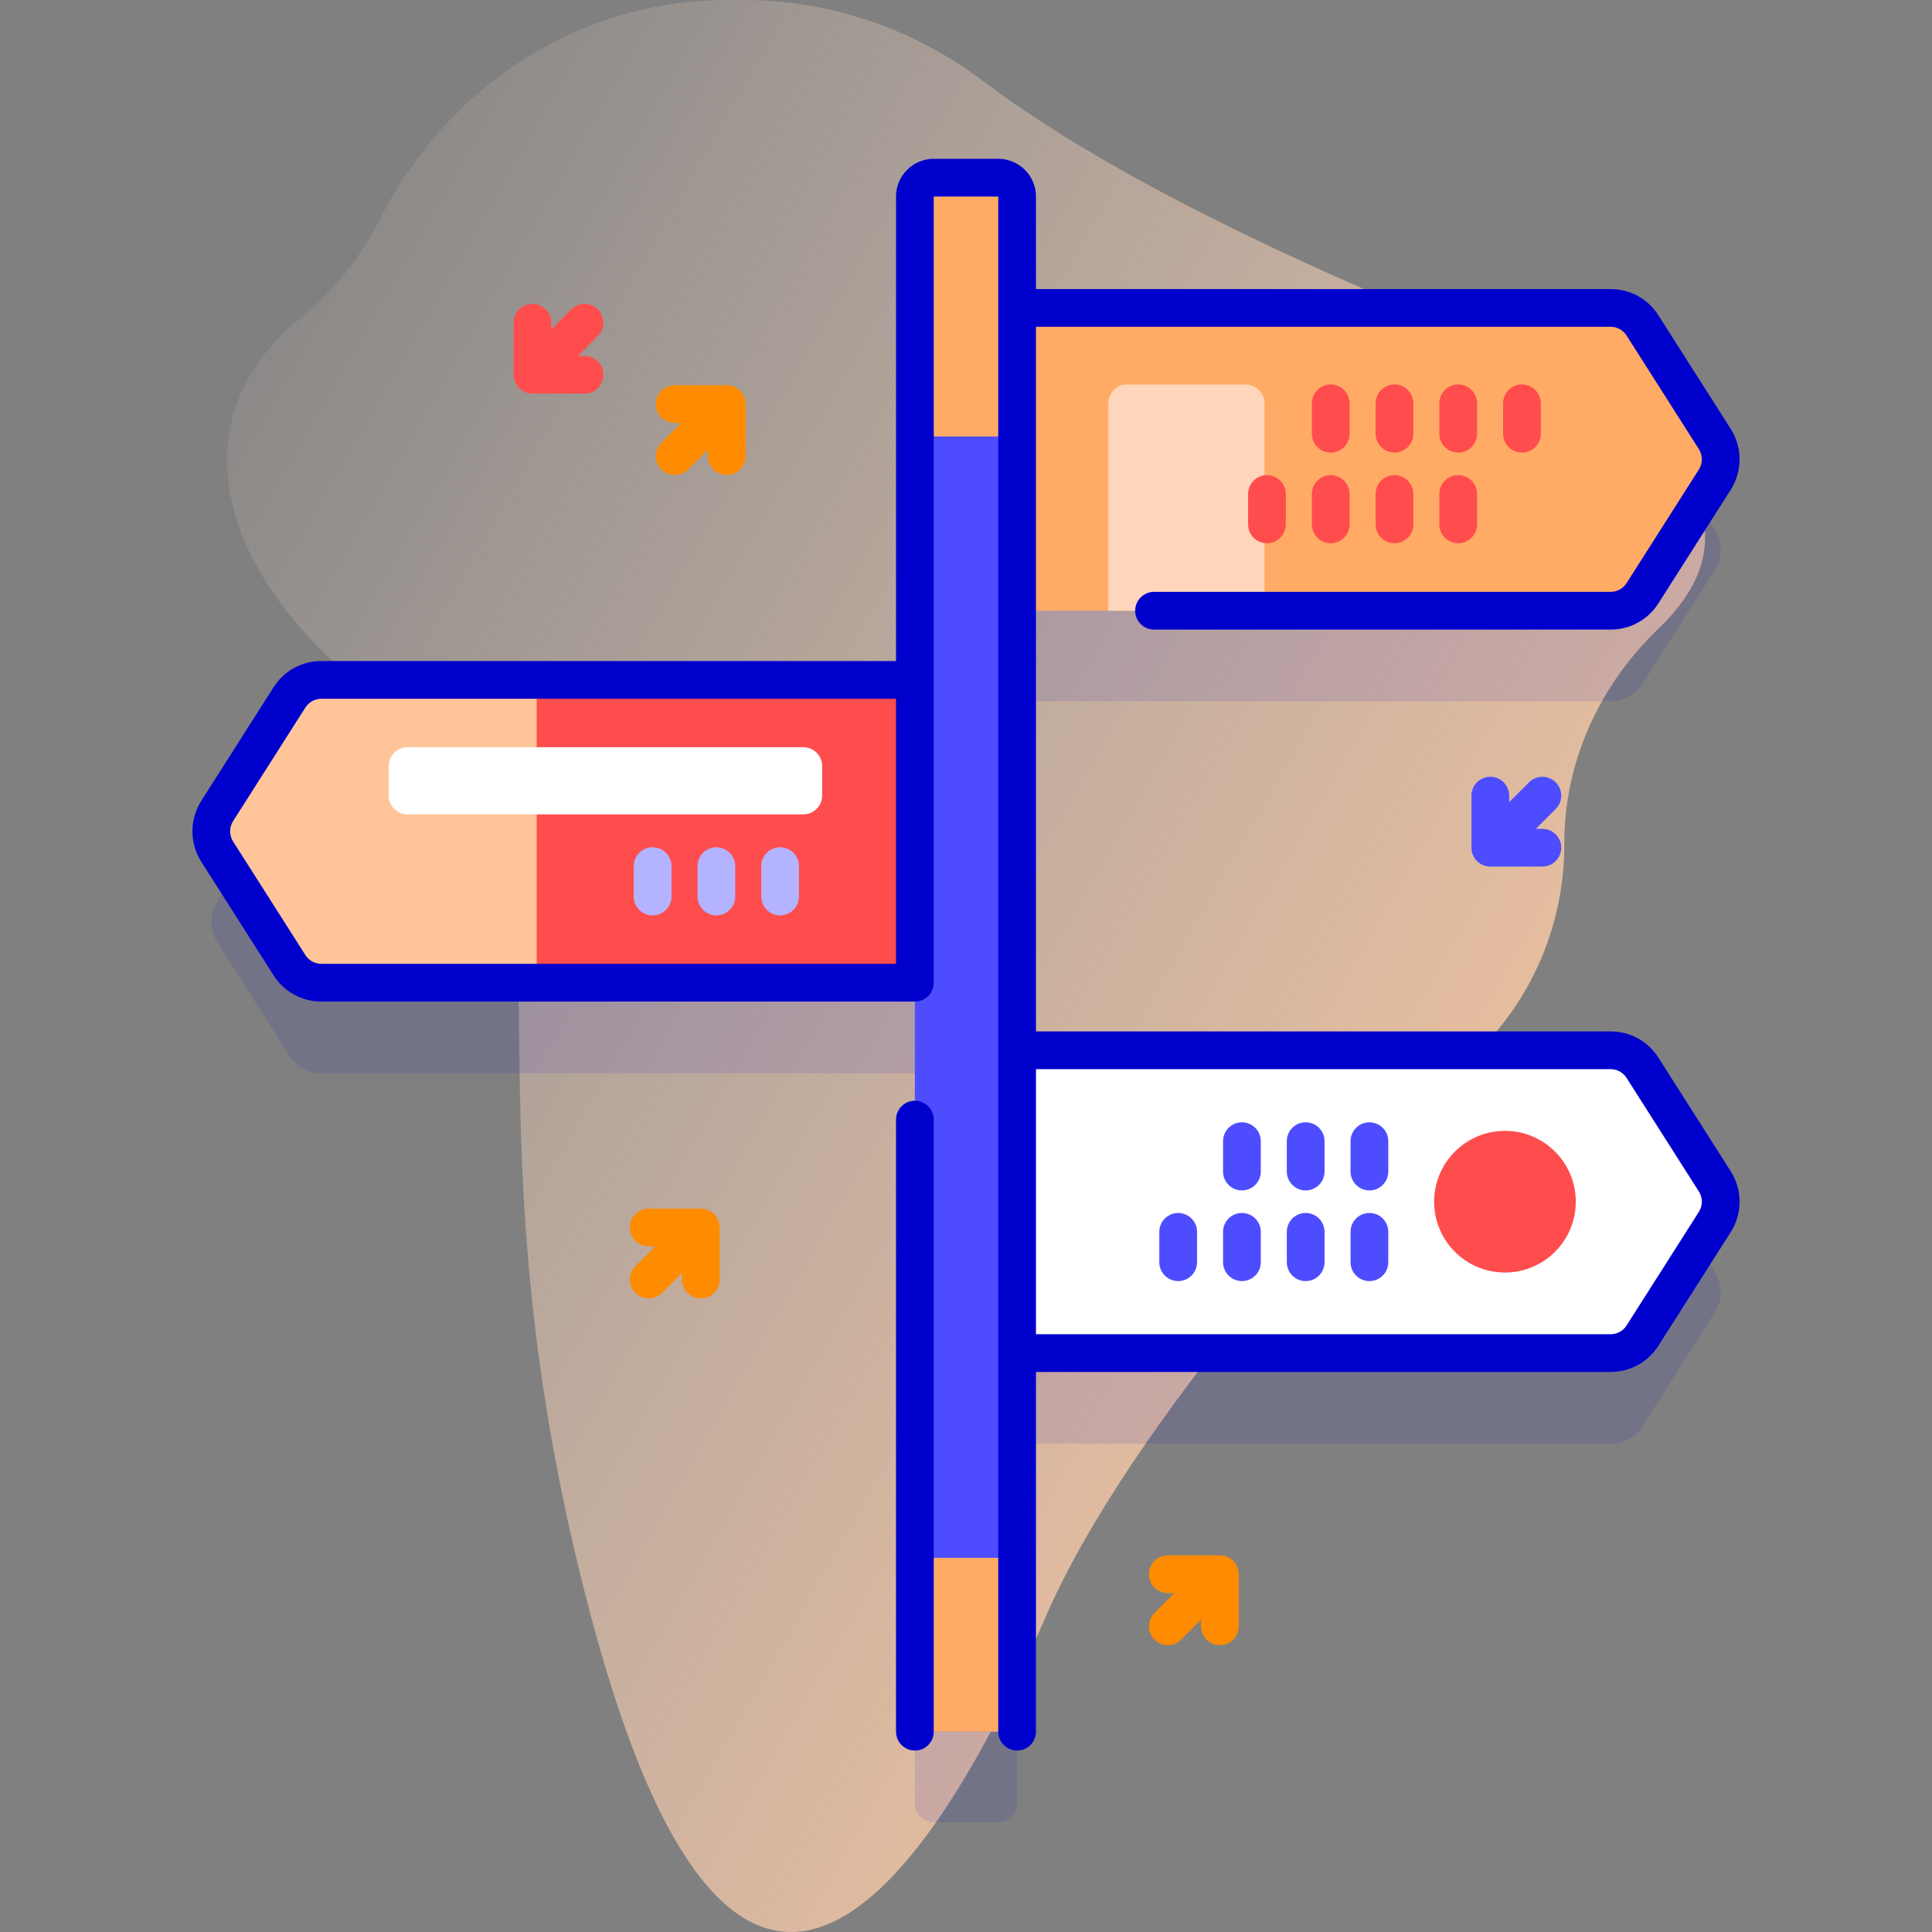 <svg id="Capa_1" enable-background="new 0 0 512 512" height="512" viewBox="0 0 512 512" width="512" xmlns="http://www.w3.org/2000/svg" xmlns:xlink="http://www.w3.org/1999/xlink"><rect x="0" y="0" width="512" height="512" fill="#808080" stroke="none"/><linearGradient id="SVGID_1_" gradientUnits="userSpaceOnUse" x1="453.605" x2="-8.166" y1="388.994" y2="124.461"><stop offset=".002" stop-color="#ffc599"/><stop offset=".992" stop-color="#ffe8dc" stop-opacity="0"/></linearGradient><g><path d="m192.663 0c-39.223 0-74.182 22.903-91.892 57.9-4.74 9.368-11.512 18.548-21.144 26.373-38.525 31.302-15.78 79.458 31.839 108.352s6.686 91.497 45.211 235.966 89.089 72.234 120.391 0c22.327-51.524 82.754-117.355 115.569-150.869 14.075-14.374 21.92-33.711 21.92-53.828v-.535c0-21.635 9.435-41.911 25.064-56.871 18.129-17.353 27.063-46.698-54.201-79.806-67.72-27.59-104.741-49.954-124.671-65.052-18.34-13.893-40.602-21.63-63.609-21.63z" fill="url(#SVGID_1_)"/><g><path d="m435.276 306.971c-1.836-2.884-5.017-4.631-8.436-4.631h-157.297v-116.491h157.297c3.419 0 6.601-1.747 8.436-4.631l19.172-30.122c2.085-3.276 2.085-7.463 0-10.739l-19.172-30.122c-1.836-2.884-5.017-4.631-8.436-4.631h-157.297v-29.517c0-2.761-2.239-5-5-5h-17.089c-2.761 0-5 2.239-5 5v128.093h-157.296c-3.419 0-6.601 1.747-8.436 4.631l-19.172 30.122c-2.085 3.276-2.085 7.463 0 10.739l19.172 30.122c1.836 2.884 5.017 4.631 8.436 4.631h157.297v193.489c0 2.761 2.239 5 5 5h17.089c2.761 0 5-2.239 5-5v-95.328h157.296c3.419 0 6.601-1.747 8.436-4.631l19.172-30.122c2.085-3.276 2.085-7.463 0-10.739z" fill="#00c" opacity=".1"/><g><g><path d="m426.84 161.849h-168.95v-80.244h168.95c3.419 0 6.601 1.747 8.436 4.631l19.172 30.122c2.085 3.276 2.085 7.463 0 10.739l-19.172 30.122c-1.835 2.884-5.017 4.63-8.436 4.63z" fill="#ffab66"/><path d="m335.104 161.849h-41.389v-54.96c0-2.761 2.239-5 5-5h31.389c2.761 0 5 2.239 5 5z" fill="#ffd6bb"/></g><path d="m426.84 358.585h-168.95v-80.245h168.95c3.419 0 6.601 1.747 8.436 4.631l19.172 30.122c2.085 3.276 2.085 7.463 0 10.739l-19.172 30.122c-1.835 2.884-5.017 4.631-8.436 4.631z" fill="#fff"/><g><path d="m85.158 260.424h168.95v-80.244h-168.95c-3.419 0-6.601 1.747-8.436 4.631l-19.172 30.122c-2.085 3.276-2.085 7.463 0 10.739l19.172 30.122c1.835 2.884 5.017 4.63 8.436 4.63z" fill="#ff4d4d"/><path d="m142.235 180.18h-57.077c-3.419 0-6.601 1.746-8.436 4.631l-19.172 30.122c-2.085 3.276-2.085 7.463 0 10.739l19.172 30.122c1.836 2.884 5.017 4.631 8.436 4.631h57.078v-80.245z" fill="#ffc599"/></g></g><path d="m269.543 458.913h-27.089v-406.826c0-2.761 2.239-5 5-5h17.089c2.761 0 5 2.239 5 5z" fill="#4d4dff"/><path d="m269.543 115.673v-63.586c0-2.761-2.239-5-5-5h-17.089c-2.761 0-5 2.239-5 5v63.587h27.089z" fill="#ffab66"/><path d="m242.455 412.846h27.089v46.067h-27.089z" fill="#ffab66"/><g fill="#00c"><path d="m458.666 310.408-19.172-30.123c-2.769-4.349-7.499-6.945-12.654-6.945h-152.296v-186.736h152.296c1.719 0 3.296.866 4.219 2.315l19.171 30.122c1.038 1.631 1.039 3.738.001 5.369l-19.172 30.122c-.923 1.45-2.5 2.316-4.219 2.316h-121.007c-2.762 0-5 2.238-5 5s2.238 5 5 5h121.007c5.155 0 9.886-2.597 12.654-6.946l19.172-30.123c3.114-4.892 3.114-11.214 0-16.107l-19.172-30.122c-2.769-4.349-7.499-6.945-12.654-6.945h-152.296v-24.518c0-5.514-4.486-10-10-10h-17.09c-5.514 0-10 4.486-10 10v123.093h-152.295c-5.148 0-9.879 2.594-12.658 6.945l-19.175 30.127c-3.105 4.896-3.104 11.217.005 16.103l19.17 30.121c2.769 4.349 7.501 6.944 12.658 6.944h157.3c2.762 0 5-2.238 5-5 0-.074-.002-.148-.005-.223v-208.11h17.09v406.826c0 2.762 2.238 5 5 5s5-2.238 5-5v-95.328h152.296c5.155 0 9.886-2.597 12.654-6.946l19.173-30.122c3.113-4.893 3.113-11.216-.001-16.109zm-221.212-54.988h-152.295c-1.721 0-3.3-.865-4.223-2.314l-19.169-30.119c-1.036-1.63-1.035-3.74-.001-5.372l19.166-30.113c.929-1.453 2.509-2.321 4.227-2.321h152.295zm212.776 65.727-19.172 30.121c-.923 1.45-2.5 2.316-4.219 2.316h-152.295v-70.244h152.296c1.719 0 3.296.866 4.219 2.315l19.171 30.122c1.037 1.631 1.037 3.74 0 5.37z"/><path d="m242.454 291.71c-2.762 0-5 2.238-5 5v162.203c0 2.762 2.238 5 5 5s5-2.238 5-5v-162.203c0-2.762-2.238-5-5-5z"/></g><g fill="#ff8b00"><path d="m185.721 320.295h-13.794c-2.762 0-5 2.238-5 5s2.238 5 5 5h1.723l-5.258 5.258c-1.953 1.952-1.953 5.118 0 7.07.976.977 2.256 1.465 3.535 1.465s2.56-.488 3.535-1.465l5.259-5.259v1.724c0 2.762 2.238 5 5 5s5-2.238 5-5v-13.793c0-2.762-2.239-5-5-5z"/><path d="m192.603 102.089h-13.794c-2.762 0-5 2.238-5 5s2.238 5 5 5h1.723l-5.258 5.258c-1.953 1.952-1.953 5.118 0 7.07.976.977 2.256 1.465 3.535 1.465s2.56-.488 3.535-1.465l5.259-5.259v1.724c0 2.762 2.238 5 5 5s5-2.238 5-5v-13.793c0-2.762-2.238-5-5-5z"/><path d="m323.278 412.184h-13.794c-2.762 0-5 2.238-5 5s2.238 5 5 5h1.723l-5.258 5.258c-1.953 1.952-1.953 5.118 0 7.07.976.977 2.256 1.465 3.535 1.465s2.56-.488 3.535-1.465l5.259-5.259v1.724c0 2.762 2.238 5 5 5s5-2.238 5-5v-13.793c0-2.762-2.238-5-5-5z"/></g><path d="m408.745 219.648h-1.723l5.258-5.258c1.953-1.952 1.953-5.118 0-7.07-1.951-1.953-5.119-1.953-7.07 0l-5.259 5.259v-1.724c0-2.762-2.238-5-5-5s-5 2.238-5 5v13.793c0 2.762 2.238 5 5 5h13.794c2.762 0 5-2.238 5-5s-2.238-5-5-5z" fill="#4d4dff"/><path d="m154.895 94.316h-1.723l5.258-5.258c1.953-1.952 1.953-5.118 0-7.07-1.951-1.953-5.119-1.953-7.07 0l-5.258 5.258v-1.723c0-2.762-2.238-5-5-5s-5 2.238-5 5v13.793c0 2.762 2.238 5 5 5h13.793c2.762 0 5-2.238 5-5s-2.238-5-5-5z" fill="#ff4d4d"/><g><g><g><path d="m352.654 119.942c-2.761 0-5-2.238-5-5v-8.053c0-2.762 2.239-5 5-5s5 2.238 5 5v8.053c0 2.761-2.239 5-5 5z" fill="#ff4d4d"/></g><g><path d="m369.548 119.942c-2.761 0-5-2.238-5-5v-8.053c0-2.762 2.239-5 5-5s5 2.238 5 5v8.053c0 2.761-2.239 5-5 5z" fill="#ff4d4d"/></g><g><path d="m386.441 119.942c-2.761 0-5-2.238-5-5v-8.053c0-2.762 2.239-5 5-5s5 2.238 5 5v8.053c0 2.761-2.238 5-5 5z" fill="#ff4d4d"/></g><g><path d="m403.335 119.942c-2.761 0-5-2.238-5-5v-8.053c0-2.762 2.239-5 5-5s5 2.238 5 5v8.053c0 2.761-2.239 5-5 5z" fill="#ff4d4d"/></g></g><g><g><path d="m335.761 143.968c-2.761 0-5-2.238-5-5v-8.053c0-2.762 2.239-5 5-5s5 2.238 5 5v8.053c0 2.762-2.239 5-5 5z" fill="#ff4d4d"/></g><g><path d="m352.654 143.968c-2.761 0-5-2.238-5-5v-8.053c0-2.762 2.239-5 5-5s5 2.238 5 5v8.053c0 2.762-2.239 5-5 5z" fill="#ff4d4d"/></g><g><path d="m369.548 143.968c-2.761 0-5-2.238-5-5v-8.053c0-2.762 2.239-5 5-5s5 2.238 5 5v8.053c0 2.762-2.239 5-5 5z" fill="#ff4d4d"/></g><g><path d="m386.441 143.968c-2.761 0-5-2.238-5-5v-8.053c0-2.762 2.239-5 5-5s5 2.238 5 5v8.053c0 2.762-2.238 5-5 5z" fill="#ff4d4d"/></g></g></g><g><g><g><path d="m329.123 315.476c-2.761 0-5-2.238-5-5v-8.053c0-2.762 2.239-5 5-5s5 2.238 5 5v8.053c0 2.761-2.239 5-5 5z" fill="#4d4dff"/></g><g><path d="m346.016 315.476c-2.761 0-5-2.238-5-5v-8.053c0-2.762 2.239-5 5-5s5 2.238 5 5v8.053c0 2.761-2.238 5-5 5z" fill="#4d4dff"/></g><g><path d="m362.91 315.476c-2.761 0-5-2.238-5-5v-8.053c0-2.762 2.239-5 5-5s5 2.238 5 5v8.053c0 2.761-2.239 5-5 5z" fill="#4d4dff"/></g></g><g><g><path d="m312.229 339.502c-2.761 0-5-2.238-5-5v-8.053c0-2.762 2.239-5 5-5s5 2.238 5 5v8.053c0 2.762-2.238 5-5 5z" fill="#4d4dff"/></g><g><path d="m329.123 339.502c-2.761 0-5-2.238-5-5v-8.053c0-2.762 2.239-5 5-5s5 2.238 5 5v8.053c0 2.762-2.239 5-5 5z" fill="#4d4dff"/></g><g><path d="m346.016 339.502c-2.761 0-5-2.238-5-5v-8.053c0-2.762 2.239-5 5-5s5 2.238 5 5v8.053c0 2.762-2.238 5-5 5z" fill="#4d4dff"/></g><g><path d="m362.91 339.502c-2.761 0-5-2.238-5-5v-8.053c0-2.762 2.239-5 5-5s5 2.238 5 5v8.053c0 2.762-2.239 5-5 5z" fill="#4d4dff"/></g></g></g><circle cx="398.83" cy="318.462" fill="#ff4d4d" r="18.771"/><g><g><g><g><path d="m172.951 242.587c-2.761 0-5-2.238-5-5v-8.053c0-2.762 2.239-5 5-5s5 2.238 5 5v8.053c0 2.761-2.239 5-5 5z" fill="#b3b3ff"/></g><g><path d="m189.845 242.587c-2.761 0-5-2.238-5-5v-8.053c0-2.762 2.239-5 5-5s5 2.238 5 5v8.053c0 2.761-2.239 5-5 5z" fill="#b3b3ff"/></g><g><path d="m206.738 242.587c-2.761 0-5-2.238-5-5v-8.053c0-2.762 2.239-5 5-5s5 2.238 5 5v8.053c0 2.761-2.239 5-5 5z" fill="#b3b3ff"/></g></g></g><path d="m212.881 215.816h-104.876c-2.761 0-5-2.239-5-5v-7.798c0-2.761 2.239-5 5-5h104.876c2.761 0 5 2.239 5 5v7.798c0 2.761-2.239 5-5 5z" fill="#fff"/></g></g></g></svg>